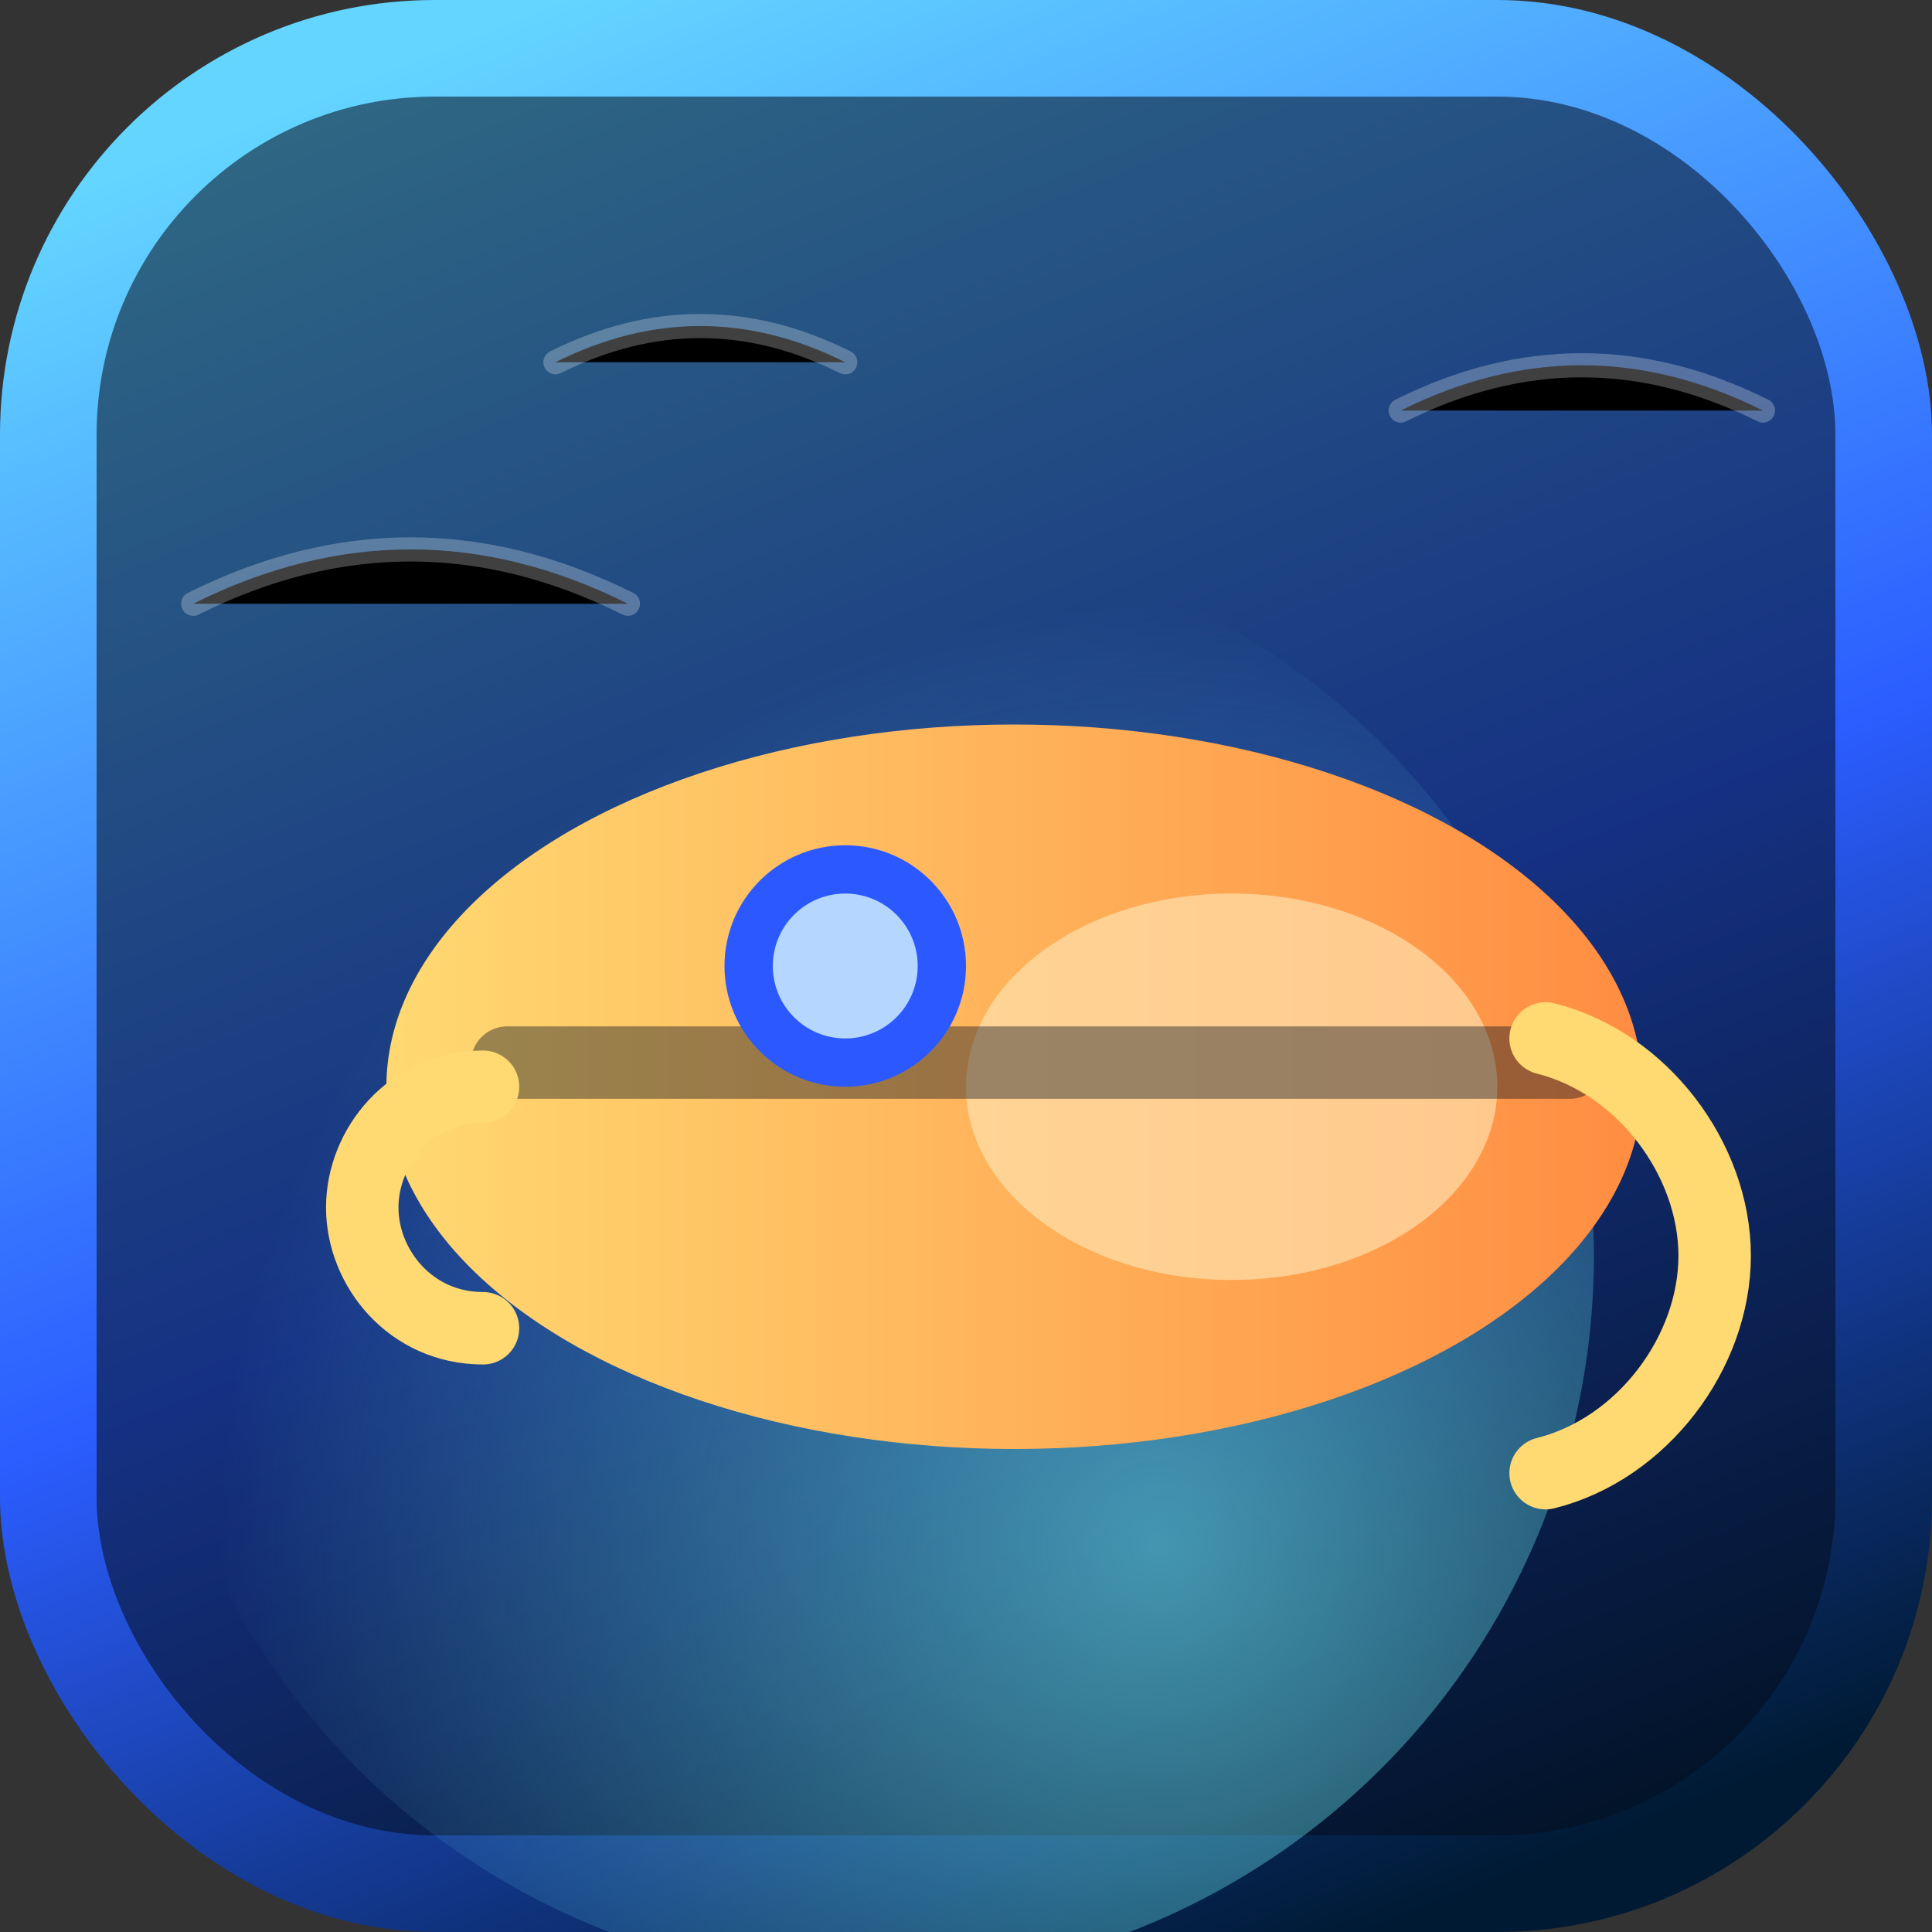 <svg xmlns="http://www.w3.org/2000/svg" viewBox="0 0 160 160">
  <rect x="0" y="0" width="160" height="160" fill="#333333" stroke="none"/>
  <defs>
    <linearGradient id="sub-bg" x1="30%" y1="0%" x2="70%" y2="100%">
      <stop offset="0" stop-color="#63d5ff" />
      <stop offset="0.55" stop-color="#2b5dff" />
      <stop offset="1" stop-color="#001a33" />
    </linearGradient>
    <linearGradient id="sub-body" x1="0%" y1="50%" x2="100%" y2="50%">
      <stop offset="0" stop-color="#ffd972" />
      <stop offset="1" stop-color="#ff8c42" />
    </linearGradient>
    <radialGradient id="sub-light" cx="70%" cy="70%" r="65%">
      <stop offset="0" stop-color="#72f6ff" stop-opacity="0.55" />
      <stop offset="1" stop-color="#72f6ff" stop-opacity="0" />
    </radialGradient>
  </defs>
  <rect width="160" height="160" rx="36" fill="url(#sub-bg)" />
  <rect width="144" height="144" x="8" y="8" rx="28" fill="rgba(4, 13, 30, 0.55)" />
  <circle cx="72" cy="104" r="60" fill="url(#sub-light)" />
  <g transform="translate(32 52)">
    <ellipse cx="52" cy="38" rx="52" ry="30" fill="url(#sub-body)" />
    <ellipse cx="70" cy="38" rx="22" ry="16" fill="#ffe5b4" opacity="0.65" />
    <path d="M10 36h88" stroke="rgba(4,13,30,0.4)" stroke-width="6" stroke-linecap="round" />
    <circle cx="38" cy="28" r="10" fill="#2b59ff" />
    <circle cx="38" cy="28" r="6" fill="#b4d6ff" />
    <path d="M8 38c-6 0-10 5-10 10s4 10 10 10" fill="none" stroke="#ffd972" stroke-width="6" stroke-linecap="round" />
    <path d="M96 34c8 2 14 10 14 18s-6 16-14 18" fill="none" stroke="#ffd972" stroke-width="6" stroke-linecap="round" />
  </g>
  <g transform="translate(16 20)" stroke="rgba(255,255,255,0.25)" stroke-width="2" stroke-linecap="round">
    <path d="M0 30c12-6 24-6 36 0" />
    <path d="M30 10c8-4 16-4 24 0" />
    <path d="M100 14c10-5 20-5 30 0" />
  </g>
</svg>
